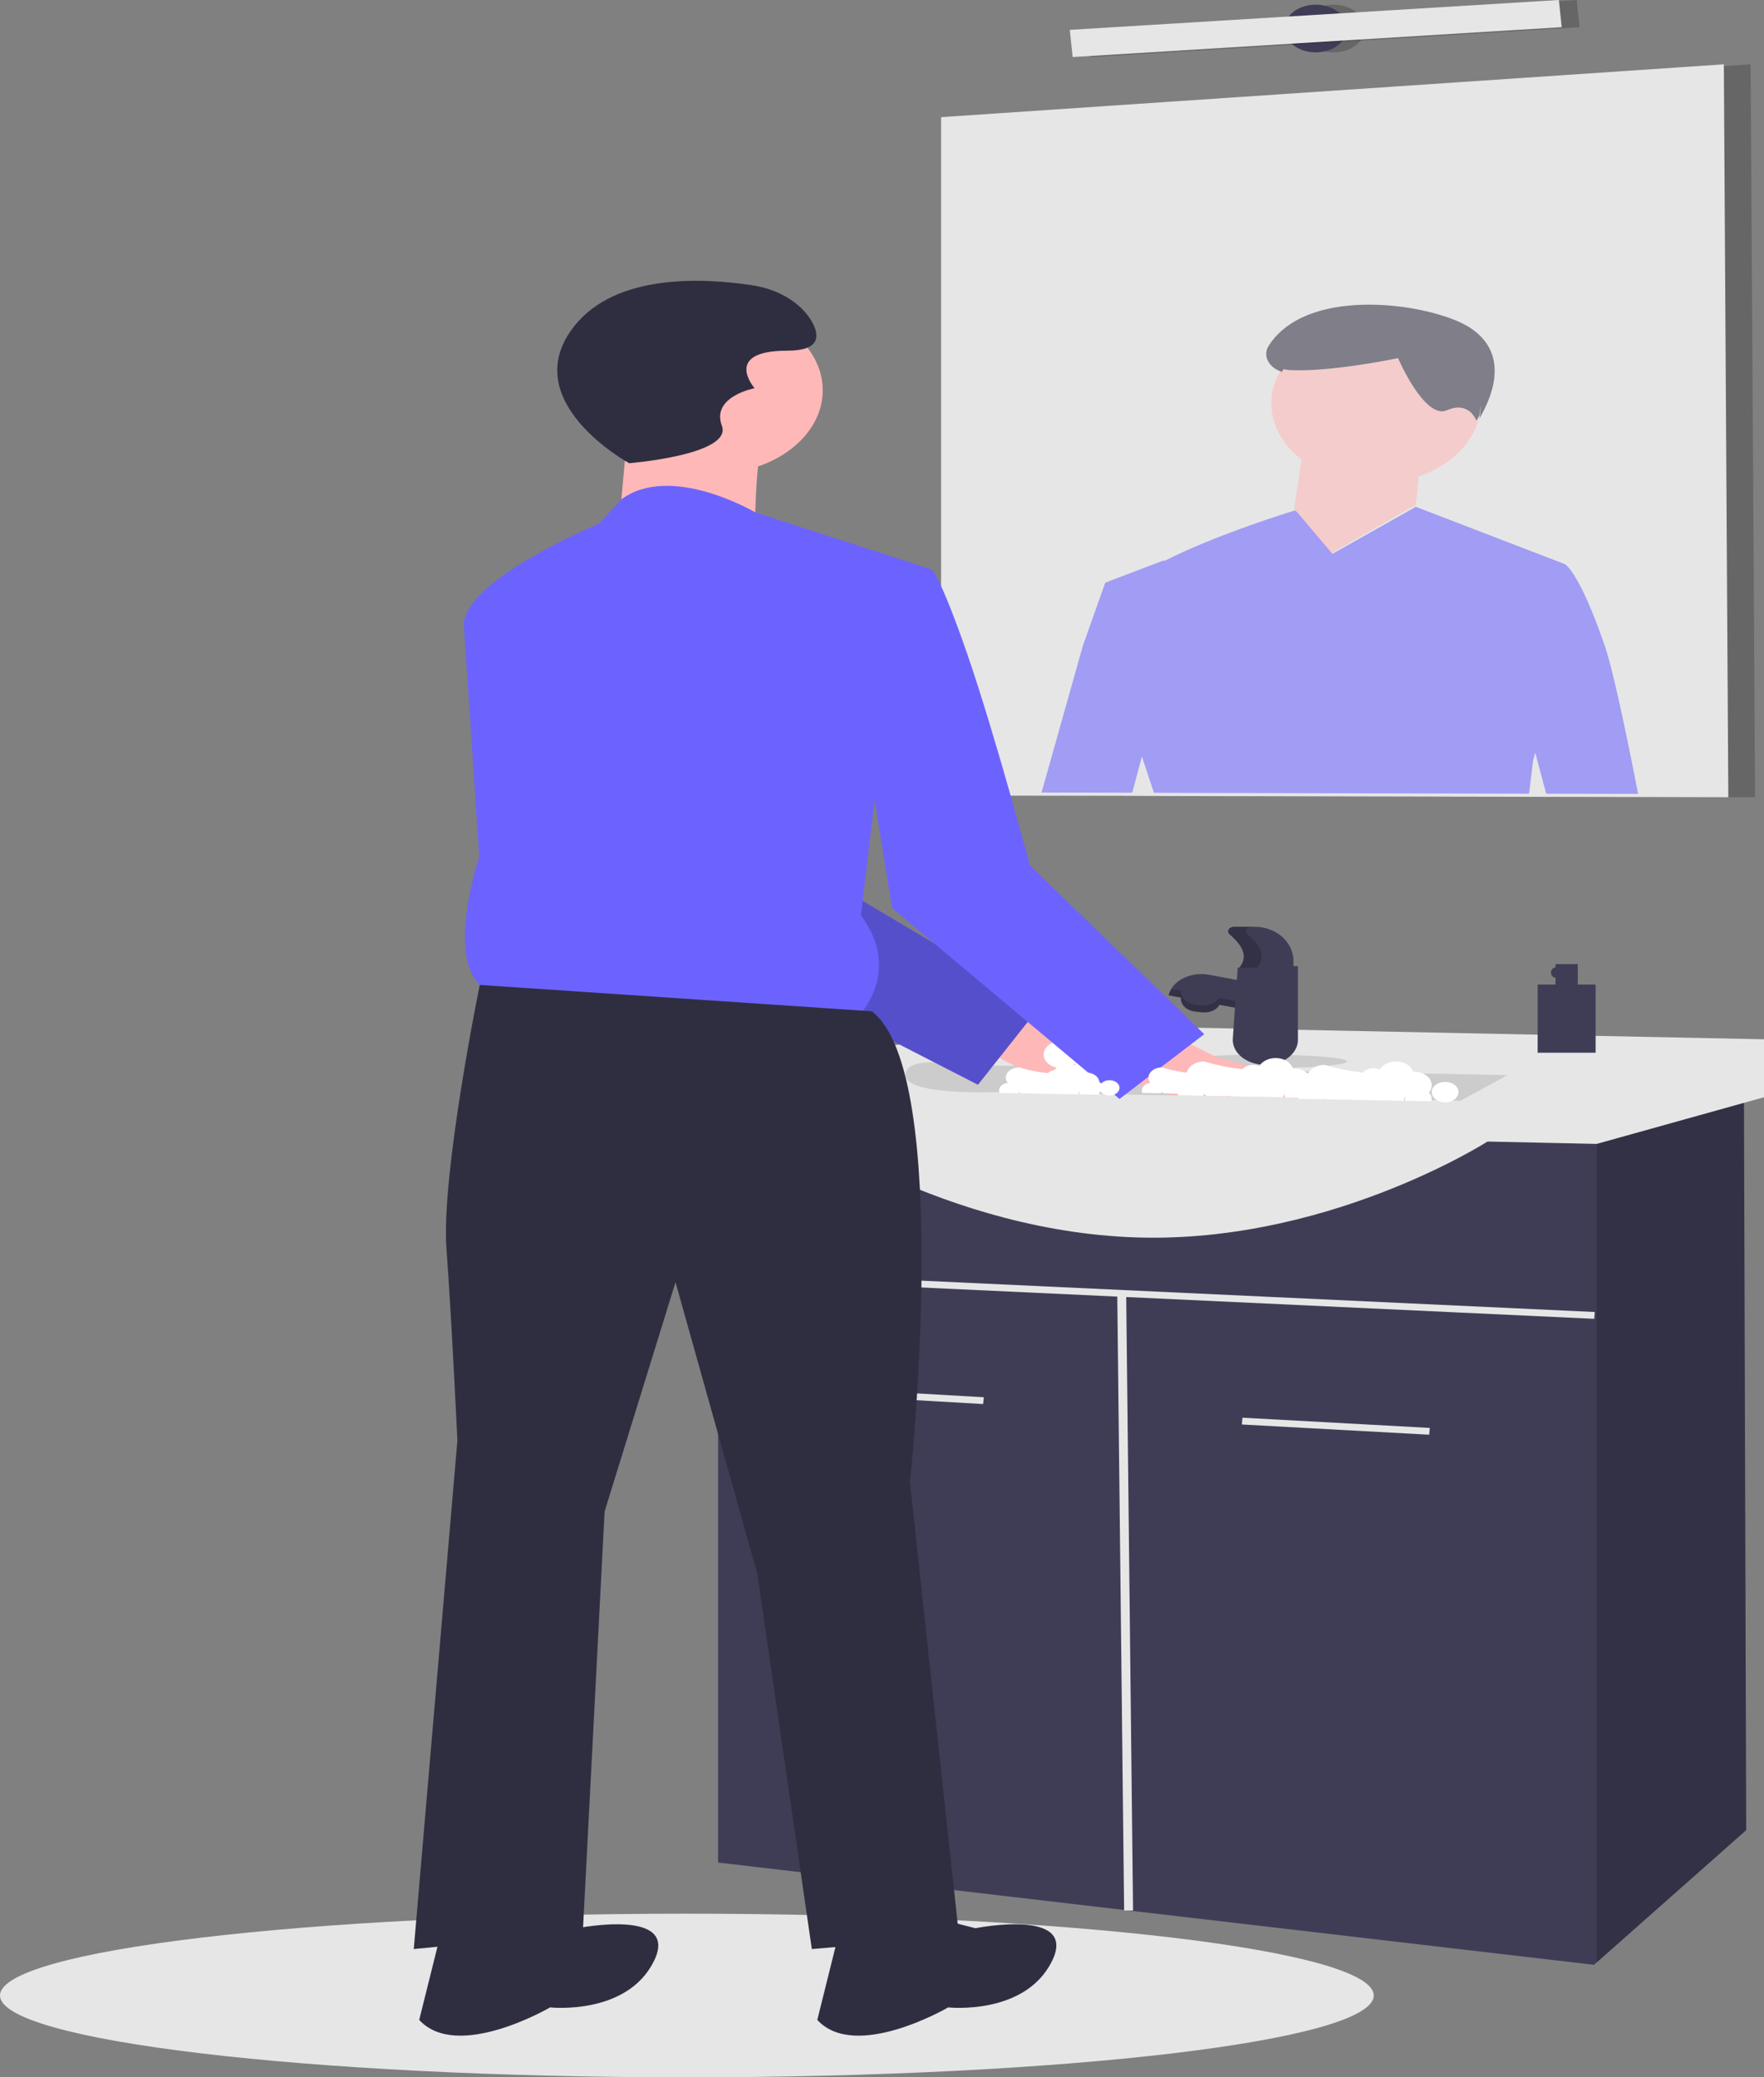 <svg width="451" height="531" viewBox="0 0 451 531" fill="none" xmlns="http://www.w3.org/2000/svg">
<rect x="0" y="0" width="451" height="531" fill="#808080" stroke="none"/>
<g clip-path="url(#clip0)">
<path opacity="0.2" d="M448.719 203.791L441.877 203.773L415.639 203.712L409.811 203.704L392.136 203.669L387.768 203.651H385.831L294.684 203.46L293.235 203.451H291.855L286.314 203.434L270.668 203.407L263.119 203.39L247.451 203.355V29.947L440.737 16.903L447.579 16.441L448.719 203.791Z" fill="black"/>
<path d="M441.877 203.773V203.791L422.72 203.747L415.638 203.73L409.811 203.721L401.441 203.704L398.1 203.695L392.148 203.686L389.057 203.677H387.769L385.864 203.669H385.83L371.451 203.643L368.851 203.634L331.984 203.555L325.359 203.538L298.321 203.477L294.684 203.468H293.224C293.231 203.464 293.235 203.458 293.236 203.451H291.856L286.314 203.433L270.668 203.407V203.416L263.119 203.399L257.931 203.39H256.768L240.609 203.355V29.947L440.737 16.441V16.903L441.877 203.773Z" fill="#E6E6E6"/>
<path opacity="0.2" d="M340.958 13.391C345.367 13.391 348.941 10.66 348.941 7.292C348.941 3.923 345.367 1.192 340.958 1.192C336.55 1.192 332.976 3.923 332.976 7.292C332.976 10.66 336.55 13.391 340.958 13.391Z" fill="black"/>
<path d="M336.397 13.391C340.805 13.391 344.379 10.66 344.379 7.292C344.379 3.923 340.805 1.192 336.397 1.192C331.988 1.192 328.415 3.923 328.415 7.292C328.415 10.66 331.988 13.391 336.397 13.391Z" fill="#3F3D56"/>
<path opacity="0.2" d="M403.114 -2.91588e-05L278.076 7.634L278.803 14.583L403.84 6.949L403.114 -2.91588e-05Z" fill="black"/>
<path d="M398.553 -3.05294e-05L273.515 7.634L274.241 14.583L399.279 6.949L398.553 -3.05294e-05Z" fill="#E6E6E6"/>
<path opacity="0.56" d="M410.303 165.094C403.598 145.68 400.029 144.181 400.029 144.181L362.216 129.637L361.965 129.568L340.709 141.549L331.552 130.779L331.096 130.474C331.096 130.474 330.902 130.535 330.526 130.648C327.242 131.659 310.331 137.001 297.776 143.353L297.388 143.31L282.575 148.939L279.918 156.441L276.851 165.094L266.291 202.582V202.591L273.84 202.608V202.599L289.486 202.625L291.949 193.389L295.028 202.643H296.407C296.407 202.65 296.402 202.656 296.396 202.66H297.856L301.493 202.669L328.53 202.73L335.156 202.747L372.023 202.826L374.622 202.835L389.002 202.861H389.036L390.941 202.869V202.843L391.921 194.678L392.514 192.395L395.308 202.861L395.319 202.878L401.272 202.887L404.613 202.895L412.983 202.913L418.81 202.922V202.904C417.202 194.6 412.767 172.24 410.303 165.094Z" fill="#6C63FF"/>
<path opacity="0.56" d="M377.483 107.545L377.498 107.583C377.48 107.586 377.476 107.573 377.483 107.545C377.332 107.146 375.423 102.448 369.956 104.866C364.25 107.389 357.432 91.547 357.432 91.547C357.432 91.547 340.257 95.16 329.773 94.607C329.062 94.568 328.364 94.439 327.707 94.227C325.307 98.025 324.503 102.298 325.405 106.459C326.307 110.62 328.871 114.466 332.745 117.47L330.894 130.078L340.41 141.39L361.556 129.27C361.556 129.27 361.823 132.355 362.69 121.791C366.786 120.392 370.357 118.23 373.075 115.503C375.793 112.775 377.57 109.569 378.244 106.18C377.815 106.925 377.516 107.409 377.483 107.545Z" fill="#FFB8B8"/>
<path opacity="0.56" d="M378.244 106.988C380.579 102.927 386.841 90.974 375.846 83.772C366.749 77.814 334.661 72.496 324.406 88.315C324.017 88.919 323.793 89.576 323.75 90.248C323.706 90.92 323.843 91.592 324.153 92.221C324.462 92.851 324.937 93.425 325.548 93.909C326.16 94.393 326.894 94.776 327.707 95.035C327.855 94.801 328.023 94.576 328.182 94.347C328.696 94.486 329.23 94.573 329.773 94.607C340.257 95.16 357.432 91.547 357.432 91.547C357.432 91.547 364.25 107.389 369.956 104.866C375.423 102.448 377.332 107.146 377.483 107.544C377.516 107.409 377.815 106.925 378.244 106.18C378.417 105.276 378.511 104.364 378.525 103.451C378.53 103.612 378.541 103.771 378.541 103.933C378.541 104.955 378.442 105.976 378.244 106.988V106.988Z" fill="#2F2E41"/>
<path d="M175.611 531C272.598 531 351.221 521.637 351.221 510.086C351.221 498.536 272.598 489.173 175.611 489.173C78.624 489.173 0 498.536 0 510.086C0 521.637 78.624 531 175.611 531Z" fill="#E6E6E6"/>
<path d="M446.439 467.824L408.238 501.617L407.53 502.244L183.593 476.102V280.909H445.869L446.439 467.824Z" fill="#3F3D56"/>
<path d="M205.915 354.545L205.744 356.283L251.357 358.897L251.528 357.159L205.915 354.545Z" fill="#E6E6E6"/>
<path d="M317.663 362.388L317.5 364.125L365.394 366.739L365.557 365.002L317.663 362.388Z" fill="#E6E6E6"/>
<path d="M407.736 335.373L183.092 324.916L182.953 326.656L285.657 331.436L287.403 488.361L289.684 488.346L287.939 331.543L407.598 337.113L407.736 335.373Z" fill="#E6E6E6"/>
<path opacity="0.2" d="M446.439 467.824L408.238 501.617V280.909H445.869L446.439 467.824Z" fill="black"/>
<path d="M198.987 284.831H178.462V274.374L233.197 266.532L236.618 261.303L451 265.66V280.474L408.238 292.402L380.3 291.802C380.3 291.802 338.107 318.815 287.933 316.201C237.758 313.587 198.987 284.831 198.987 284.831Z" fill="#E6E6E6"/>
<path d="M385.431 274.81L373.458 281.345L339.921 280.726C339.921 280.735 339.909 280.726 339.909 280.726H339.852L337.298 280.683H337.286L335.165 280.639L328.472 280.517L327.913 280.509L321.995 280.404L321.778 280.395L314.423 280.265L313.944 280.256L308.504 280.151L307.626 280.143L301.241 280.021L299.188 279.986L287.705 279.777L284.808 279.724L254.293 279.167C254.293 279.167 232.547 279.995 231.521 275.167C231.498 275.049 231.486 274.929 231.487 274.81C231.487 272.065 235.273 271.481 238.853 271.551C240.981 271.611 243.097 271.827 245.171 272.196L253.928 272.361L259.391 272.457L276.53 272.779L291.183 273.05L296.371 273.154L303.795 273.294L306.737 273.346L317.661 273.546L322.77 273.642L333.558 273.843L385.431 274.81Z" fill="#CCCCCC"/>
<path d="M321.573 279.167C322.832 279.167 323.853 278.386 323.853 277.424C323.853 276.461 322.832 275.681 321.573 275.681C320.313 275.681 319.292 276.461 319.292 277.424C319.292 278.386 320.313 279.167 321.573 279.167Z" fill="#3F3D56"/>
<path d="M322.713 273.067C334.679 273.067 344.379 272.287 344.379 271.324C344.379 270.362 334.679 269.582 322.713 269.582C310.747 269.582 301.047 270.362 301.047 271.324C301.047 272.287 310.747 273.067 322.713 273.067Z" fill="#CCCCCC"/>
<path d="M309.153 249.175L328.06 252.696L325.9 259.469L298.775 254.417L298.932 253.924C299.464 252.258 300.839 250.822 302.756 249.932C304.672 249.041 306.974 248.769 309.153 249.175Z" fill="#3F3D56"/>
<path d="M302.013 254.64L312.162 255.806L312.112 256.057C311.946 256.904 311.345 257.666 310.443 258.176C309.541 258.685 308.411 258.9 307.302 258.772L305.517 258.567C304.408 258.44 303.41 257.981 302.744 257.292C302.078 256.602 301.797 255.739 301.963 254.891L302.013 254.64L302.013 254.64Z" fill="#3F3D56"/>
<path opacity="0.2" d="M325.899 257.726L311.72 255.085C311.295 255.746 310.607 256.287 309.754 256.63C308.9 256.973 307.927 257.099 306.973 256.992L305.846 256.862C304.736 256.733 303.729 256.295 303.017 255.632C302.305 254.97 301.939 254.129 301.989 253.273L299.574 252.823C299.223 253.327 298.955 253.863 298.775 254.417L301.989 255.016C301.939 255.872 302.305 256.713 303.017 257.375C303.729 258.038 304.736 258.476 305.846 258.605L306.973 258.734C307.927 258.842 308.9 258.716 309.754 258.373C310.607 258.03 311.295 257.489 311.72 256.828L325.899 259.469L328.06 252.696L327.535 252.598L325.899 257.726Z" fill="black"/>
<path d="M323.508 272.196C322.378 272.196 321.259 272.02 320.22 271.679C319.182 271.338 318.245 270.839 317.467 270.212C316.689 269.585 316.086 268.844 315.695 268.034C315.304 267.223 315.133 266.36 315.192 265.498L316.441 247.361L331.836 246.925V265.832C331.836 266.668 331.62 267.495 331.202 268.267C330.783 269.039 330.17 269.741 329.397 270.332C328.623 270.923 327.705 271.391 326.695 271.711C325.685 272.031 324.602 272.196 323.508 272.196Z" fill="#3F3D56"/>
<path d="M330.695 247.361H316.831C319.235 244.574 317.736 241.718 314.371 238.829C314.178 238.662 314.052 238.456 314.008 238.235C313.965 238.015 314.006 237.789 314.126 237.586C314.246 237.382 314.441 237.21 314.686 237.089C314.931 236.968 315.217 236.904 315.509 236.904H320.793C326.262 236.904 330.695 240.806 330.695 245.618V247.361Z" fill="#3F3D56"/>
<path opacity="0.2" d="M318.932 238.829C318.739 238.662 318.613 238.456 318.57 238.235C318.526 238.015 318.567 237.789 318.687 237.586C318.808 237.382 319.002 237.21 319.247 237.089C319.493 236.968 319.778 236.904 320.07 236.904H315.509C315.217 236.904 314.931 236.968 314.686 237.089C314.441 237.21 314.246 237.382 314.126 237.586C314.006 237.789 313.965 238.015 314.008 238.235C314.052 238.456 314.178 238.662 314.371 238.829C317.736 241.718 319.235 244.574 316.831 247.361H321.393C323.797 244.574 322.297 241.718 318.932 238.829Z" fill="black"/>
<path d="M253.137 257.632L270.675 262.369C270.675 262.369 312.391 264.912 306.978 273.021C301.565 281.129 265.862 275.89 265.862 275.89L248.953 266.919L253.137 257.632Z" fill="#FFB8B8"/>
<path d="M279.381 269.581C278.213 269.583 277.092 269.927 276.247 270.542C275.402 271.158 274.9 271.998 274.843 272.889C274.588 272.71 274.299 272.561 273.985 272.449C274.846 272.001 275.482 271.342 275.786 270.581C276.091 269.82 276.046 269.002 275.66 268.262C275.274 267.523 274.569 266.907 273.662 266.515C272.756 266.124 271.701 265.98 270.673 266.109C269.645 266.237 268.705 266.63 268.009 267.222C267.313 267.814 266.902 268.57 266.844 269.365C266.786 270.16 267.085 270.946 267.691 271.593C268.297 272.24 269.175 272.71 270.178 272.925C269.788 273.209 269.492 273.56 269.313 273.948C269.135 274.336 269.079 274.751 269.151 275.159C269.222 275.567 269.419 275.956 269.724 276.295C270.03 276.634 270.436 276.913 270.91 277.109C271.383 277.305 271.911 277.413 272.449 277.423C272.988 277.434 273.522 277.347 274.008 277.17C274.494 276.993 274.919 276.73 275.247 276.404C275.575 276.077 275.797 275.696 275.896 275.292C276.387 275.741 277.019 276.088 277.733 276.301C278.447 276.514 279.219 276.586 279.979 276.51C280.739 276.434 281.461 276.213 282.079 275.867C282.698 275.521 283.191 275.061 283.515 274.531C283.839 274 283.982 273.416 283.932 272.831C283.881 272.247 283.639 271.682 283.227 271.188C282.814 270.695 282.246 270.289 281.573 270.008C280.901 269.727 280.147 269.58 279.381 269.581V269.581Z" fill="white"/>
<path d="M287.363 271.324C286.196 271.326 285.074 271.67 284.229 272.285C283.385 272.901 282.882 273.741 282.825 274.632C282.57 274.453 282.281 274.304 281.967 274.192C282.829 273.744 283.464 273.085 283.769 272.324C284.073 271.562 284.029 270.745 283.642 270.005C283.256 269.266 282.551 268.65 281.645 268.258C280.738 267.866 279.683 267.723 278.655 267.851C277.627 267.98 276.687 268.373 275.991 268.965C275.295 269.557 274.884 270.313 274.826 271.108C274.768 271.902 275.067 272.688 275.673 273.336C276.28 273.983 277.157 274.453 278.16 274.668C277.77 274.952 277.474 275.302 277.296 275.691C277.117 276.079 277.061 276.494 277.133 276.902C277.204 277.31 277.401 277.699 277.707 278.038C278.012 278.377 278.419 278.656 278.892 278.852C279.366 279.048 279.893 279.155 280.432 279.166C280.97 279.177 281.504 279.09 281.99 278.913C282.476 278.735 282.901 278.473 283.229 278.146C283.557 277.82 283.78 277.439 283.878 277.034C284.37 277.484 285.001 277.831 285.715 278.044C286.429 278.257 287.202 278.329 287.961 278.253C288.721 278.177 289.443 277.956 290.062 277.61C290.68 277.264 291.174 276.804 291.497 276.274C291.821 275.743 291.965 275.158 291.914 274.574C291.864 273.99 291.621 273.425 291.209 272.931C290.796 272.438 290.228 272.032 289.556 271.751C288.883 271.47 288.129 271.323 287.363 271.324V271.324Z" fill="white"/>
<path d="M265.902 257.251L250.029 277.285L216.651 260.162L178.313 240.503L155.199 194.127L131.697 161.241L161.151 154.61C161.151 154.61 171.289 154.906 184.391 173.284C197.482 191.67 209.148 223.493 209.148 223.493L224.804 232.809L265.902 257.251Z" fill="#6C63FF"/>
<path opacity="0.2" d="M265.902 257.251L250.029 277.285L216.651 260.162L178.313 240.503L155.199 194.127L131.697 161.241L161.151 154.61C161.151 154.61 171.289 154.906 184.391 173.284C197.482 191.67 209.148 223.493 209.148 223.493L224.804 232.809L265.902 257.251Z" fill="black"/>
<path d="M339.852 280.727L299.188 279.986L295.961 277.189L293.68 275.211L291.183 273.05L288.412 270.653L293.133 265.059L295.379 262.392L304.479 266.958L310.933 270.191C310.933 270.191 316.339 271.568 322.77 273.642C328.745 275.577 335.622 278.121 339.852 280.727Z" fill="#FFB8B8"/>
<path d="M182.466 121.07C197.865 121.07 210.349 111.53 210.349 99.762C210.349 87.994 197.865 78.455 182.466 78.455C167.066 78.455 154.582 87.994 154.582 99.762C154.582 111.53 167.066 121.07 182.466 121.07Z" fill="#FFB8B8"/>
<path d="M160.856 105.622L158.068 136.518L192.922 139.714C192.922 139.714 192.922 114.145 195.71 110.949C198.499 107.753 160.856 105.622 160.856 105.622Z" fill="#FFB8B8"/>
<path d="M238.233 145.573L193.086 130.963C193.086 130.963 171.519 118.247 158.868 127.649L153.188 133.854C153.188 133.854 118.594 148.067 118.594 159.786L122.516 219.084C122.516 219.084 111.363 252.111 128.093 254.242L218.714 260.634C218.714 260.634 231.262 248.915 220.109 234L224.291 198.842L238.233 145.573Z" fill="#6C63FF"/>
<path d="M207.561 146.639L238.233 145.573C238.233 145.573 240.48 147.386 247.451 167.628C254.422 187.87 263.328 221.215 263.328 221.215L307.889 264.353L286.222 280.91L228.066 232.112L220.109 182.862L207.561 146.639Z" fill="#6C63FF"/>
<path d="M222.897 258.503L122.66 251.764C122.66 251.764 112.757 300.053 114.151 319.23C115.545 338.407 116.94 368.237 116.94 368.237L105.786 498.213L149.006 493.951L154.582 386.348L172.707 327.753L193.619 402.329L207.561 498.213L245.204 495.017L232.656 378.891C232.656 378.891 243.81 274.484 222.897 258.503Z" fill="#2F2E41"/>
<path d="M236.839 489.69L249.386 492.886C249.386 492.886 275.876 487.559 268.905 501.409C261.934 515.259 242.415 513.128 242.415 513.128C242.415 513.128 218.714 526.978 208.955 516.324L214.532 493.951L236.839 489.69Z" fill="#2F2E41"/>
<path d="M135.064 489.69L147.611 492.886C147.611 492.886 174.101 487.559 167.13 501.409C160.159 515.259 140.641 513.128 140.641 513.128C140.641 513.128 116.94 526.978 107.18 516.324L112.757 493.951L135.064 489.69Z" fill="#2F2E41"/>
<path d="M160.856 118.406C160.856 118.406 131.578 102.426 146.914 83.249C157.554 69.945 179.6 70.998 192.105 72.891C195.474 73.366 198.642 74.46 201.334 76.079C204.027 77.698 206.164 79.793 207.561 82.184C209.652 85.912 209.652 89.641 201.287 89.641C184.557 89.641 192.922 99.23 192.922 99.23C192.922 99.23 181.769 101.36 184.557 108.818C187.345 116.276 160.856 118.406 160.856 118.406Z" fill="#2F2E41"/>
<path d="M338.678 280.91C340.567 280.91 342.099 279.739 342.099 278.295C342.099 276.852 340.567 275.681 338.678 275.681C336.788 275.681 335.257 276.852 335.257 278.295C335.257 279.739 336.788 280.91 338.678 280.91Z" fill="white"/>
<path d="M335.257 276.553C335.258 276.032 335.106 275.519 334.812 275.049C334.518 274.58 334.089 274.168 333.558 273.843C332.747 273.343 331.737 273.069 330.695 273.067C330.638 273.067 330.593 273.076 330.536 273.076C330.306 272.378 329.797 271.751 329.08 271.284C328.364 270.816 327.475 270.531 326.536 270.467C325.598 270.403 324.657 270.563 323.843 270.926C323.029 271.289 322.383 271.836 321.995 272.492C321.272 272.202 320.436 272.121 319.642 272.266C318.847 272.41 318.148 272.769 317.673 273.276C314.315 272.949 311.027 272.293 307.889 271.324C307.033 271.324 306.194 271.508 305.469 271.857C304.745 272.205 304.164 272.703 303.795 273.294C303.484 273.764 303.324 274.283 303.327 274.81C303.331 275.437 303.56 276.052 303.989 276.588C303.174 276.675 302.428 276.984 301.888 277.457C301.347 277.931 301.049 278.538 301.047 279.167C301.046 279.458 301.112 279.747 301.241 280.021L307.627 280.143C307.715 279.983 307.78 279.817 307.82 279.646C308.025 279.832 308.255 280.001 308.504 280.152L313.944 280.256L314.252 280.073C314.302 280.14 314.359 280.204 314.423 280.265L321.778 280.395C321.823 280.357 321.865 280.316 321.903 280.273C321.929 280.319 321.96 280.363 321.995 280.404L327.913 280.509C328.15 280.21 328.305 279.878 328.369 279.533C328.401 279.551 328.435 279.565 328.472 279.576C328.436 279.729 328.417 279.883 328.415 280.038C328.416 280.199 328.435 280.359 328.472 280.517L335.165 280.639C335.225 280.442 335.256 280.241 335.257 280.038C335.252 279.457 334.995 278.893 334.527 278.435C335.003 277.874 335.256 277.221 335.257 276.553V276.553ZM323.044 276.483C322.848 276.665 322.622 276.826 322.371 276.962C322.439 277.093 322.474 277.232 322.531 277.363C322.819 277.129 323.163 276.939 323.545 276.805C323.368 276.707 323.2 276.6 323.044 276.483V276.483Z" fill="white"/>
<path d="M369.466 281.781C371.356 281.781 372.887 280.611 372.887 279.167C372.887 277.723 371.356 276.553 369.466 276.553C367.577 276.553 366.046 277.723 366.046 279.167C366.046 280.611 367.577 281.781 369.466 281.781Z" fill="white"/>
<path d="M366.046 277.424C366.047 276.904 365.895 276.39 365.601 275.921C365.307 275.452 364.878 275.039 364.346 274.714C363.536 274.214 362.526 273.941 361.484 273.938C361.427 273.938 361.382 273.947 361.325 273.947C361.094 273.249 360.586 272.623 359.869 272.155C359.153 271.688 358.264 271.402 357.325 271.338C356.387 271.274 355.446 271.434 354.632 271.797C353.818 272.16 353.172 272.707 352.784 273.363C352.061 273.073 351.225 272.993 350.43 273.137C349.636 273.281 348.937 273.64 348.462 274.148C345.104 273.821 341.816 273.165 338.678 272.196C337.822 272.195 336.983 272.38 336.258 272.728C335.534 273.077 334.953 273.575 334.584 274.165C334.273 274.635 334.113 275.155 334.116 275.681C334.12 276.309 334.349 276.924 334.778 277.459C333.963 277.546 333.217 277.855 332.677 278.329C332.136 278.803 331.838 279.41 331.836 280.038C331.835 280.329 331.901 280.618 332.029 280.892L338.415 281.014C338.504 280.855 338.569 280.688 338.609 280.517C338.814 280.703 339.044 280.873 339.293 281.023L344.733 281.127L345.041 280.944C345.091 281.012 345.148 281.076 345.212 281.136L352.567 281.267C352.612 281.228 352.654 281.188 352.692 281.145C352.718 281.19 352.749 281.234 352.784 281.276L358.702 281.38C358.939 281.082 359.094 280.75 359.158 280.404C359.19 280.422 359.224 280.437 359.261 280.448C359.225 280.6 359.206 280.755 359.204 280.91C359.205 281.07 359.224 281.231 359.261 281.389L365.954 281.511C366.014 281.314 366.045 281.112 366.045 280.91C366.041 280.328 365.784 279.764 365.316 279.306C365.792 278.746 366.045 278.092 366.046 277.424V277.424ZM353.833 277.354C353.637 277.536 353.411 277.697 353.16 277.834C353.228 277.964 353.262 278.104 353.319 278.234C353.607 278 353.952 277.811 354.334 277.677C354.157 277.579 353.989 277.471 353.833 277.354H353.833Z" fill="white"/>
<path d="M320.147 280.038C321.564 280.038 322.713 279.16 322.713 278.078C322.713 276.995 321.564 276.117 320.147 276.117C318.73 276.117 317.582 276.995 317.582 278.078C317.582 279.16 318.73 280.038 320.147 280.038Z" fill="white"/>
<path d="M317.582 276.771C317.583 276.38 317.469 275.995 317.248 275.643C317.027 275.291 316.706 274.982 316.307 274.738C315.699 274.363 314.942 274.158 314.161 274.156C314.118 274.156 314.084 274.163 314.041 274.163C313.868 273.639 313.487 273.17 312.949 272.819C312.412 272.468 311.745 272.254 311.041 272.206C310.337 272.158 309.632 272.278 309.021 272.55C308.411 272.823 307.926 273.233 307.635 273.725C307.093 273.507 306.466 273.447 305.87 273.555C305.274 273.663 304.75 273.933 304.394 274.313C301.876 274.068 299.409 273.576 297.056 272.849C296.413 272.849 295.784 272.987 295.241 273.249C294.698 273.51 294.262 273.884 293.985 274.326C293.752 274.679 293.632 275.068 293.635 275.463C293.637 275.934 293.809 276.395 294.131 276.797C293.52 276.862 292.96 277.094 292.555 277.449C292.149 277.804 291.925 278.26 291.924 278.731C291.924 278.949 291.973 279.166 292.069 279.372L296.859 279.463C296.925 279.343 296.974 279.218 297.004 279.091C297.158 279.23 297.33 279.357 297.517 279.47L301.597 279.548L301.828 279.411C301.866 279.461 301.909 279.509 301.956 279.555L307.472 279.653C307.506 279.624 307.538 279.593 307.567 279.561C307.586 279.595 307.609 279.628 307.635 279.659L312.074 279.738C312.252 279.514 312.368 279.265 312.416 279.006C312.44 279.019 312.465 279.03 312.493 279.038C312.466 279.153 312.452 279.268 312.45 279.385C312.451 279.505 312.466 279.625 312.493 279.744L317.513 279.836C317.558 279.688 317.581 279.536 317.582 279.385C317.578 278.949 317.386 278.526 317.034 278.182C317.391 277.762 317.581 277.272 317.582 276.771V276.771ZM308.422 276.718C308.275 276.855 308.105 276.975 307.917 277.078C307.969 277.176 307.994 277.28 308.037 277.378C308.253 277.203 308.511 277.061 308.798 276.96C308.665 276.887 308.539 276.806 308.422 276.718V276.718Z" fill="white"/>
<path d="M283.657 280.038C285.074 280.038 286.223 279.16 286.223 278.078C286.223 276.995 285.074 276.117 283.657 276.117C282.24 276.117 281.091 276.995 281.091 278.078C281.091 279.16 282.24 280.038 283.657 280.038Z" fill="white"/>
<path d="M281.091 276.771C281.092 276.38 280.978 275.995 280.758 275.643C280.537 275.291 280.215 274.982 279.817 274.738C279.209 274.363 278.451 274.158 277.67 274.156C277.627 274.156 277.593 274.163 277.55 274.163C277.378 273.639 276.996 273.17 276.459 272.819C275.921 272.468 275.255 272.254 274.551 272.206C273.847 272.158 273.141 272.278 272.531 272.55C271.92 272.823 271.436 273.233 271.144 273.725C270.602 273.507 269.975 273.447 269.38 273.555C268.784 273.663 268.259 273.933 267.903 274.313C265.385 274.068 262.919 273.576 260.565 272.849C259.923 272.849 259.294 272.987 258.751 273.249C258.207 273.51 257.772 273.884 257.495 274.326C257.262 274.679 257.141 275.068 257.144 275.463C257.147 275.934 257.319 276.395 257.64 276.797C257.029 276.862 256.47 277.094 256.064 277.449C255.659 277.804 255.435 278.26 255.434 278.731C255.433 278.949 255.482 279.166 255.579 279.372L260.368 279.463C260.435 279.343 260.483 279.218 260.514 279.091C260.668 279.23 260.84 279.357 261.027 279.47L265.106 279.548L265.337 279.411C265.375 279.461 265.418 279.509 265.466 279.555L270.982 279.653C271.016 279.624 271.047 279.593 271.076 279.561C271.096 279.595 271.118 279.628 271.144 279.659L275.583 279.738C275.761 279.514 275.878 279.265 275.925 279.006C275.949 279.019 275.975 279.03 276.002 279.038C275.975 279.153 275.961 279.268 275.96 279.385C275.961 279.505 275.975 279.625 276.002 279.744L281.023 279.836C281.067 279.688 281.09 279.536 281.091 279.385C281.088 278.949 280.895 278.526 280.544 278.182C280.901 277.762 281.091 277.272 281.091 276.771V276.771ZM271.931 276.718C271.785 276.855 271.615 276.975 271.427 277.078C271.478 277.176 271.504 277.28 271.547 277.378C271.762 277.203 272.021 277.061 272.308 276.96C272.175 276.887 272.049 276.806 271.931 276.718V276.718Z" fill="white"/>
<path d="M403.391 251.665V246.437H397.69V247.308C397.06 247.308 396.549 247.893 396.549 248.615C396.549 249.337 397.06 249.922 397.69 249.922V251.665H393.128V269.093H407.953V251.665H403.391Z" fill="#3F3D56"/>
</g>
<defs>
<clipPath id="clip0">
<rect width="451" height="531" fill="white"/>
</clipPath>
</defs>
</svg>

